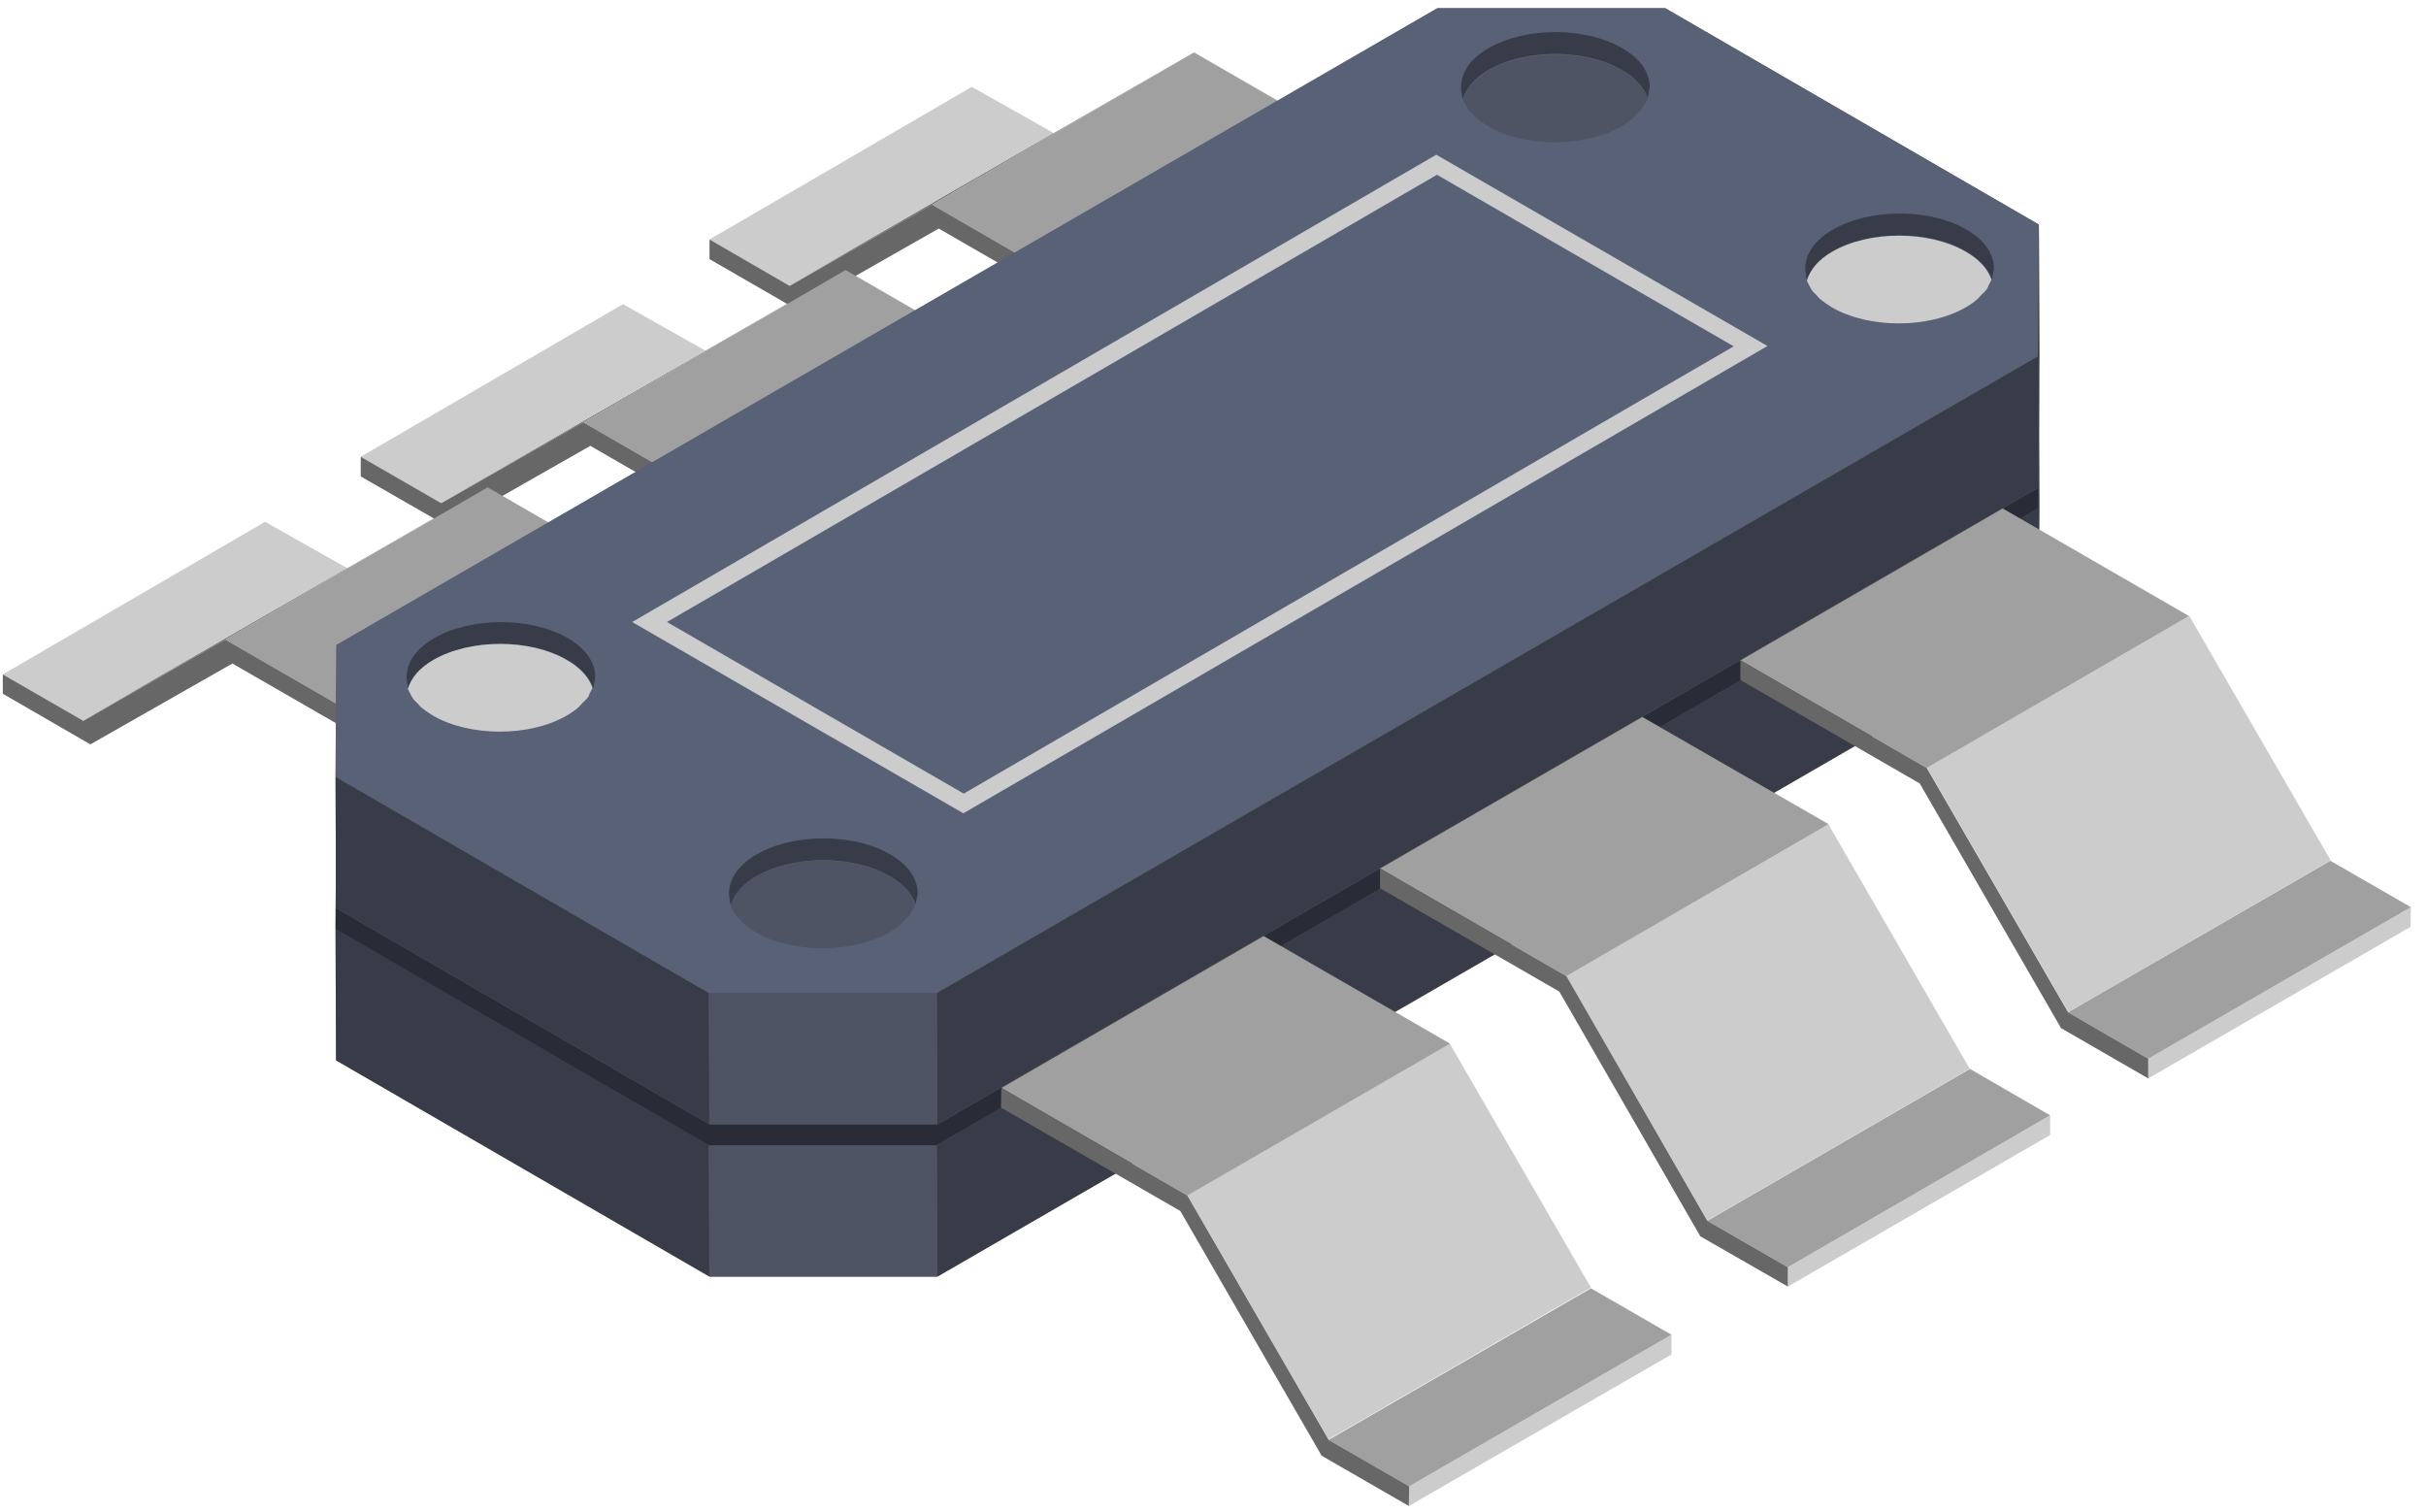 <svg width="69" height="43" viewBox="0 0 69 43" fill="none" xmlns="http://www.w3.org/2000/svg">
<path d="M29.98 3.79L27.64 2.47L20.18 6.81L22.46 8.13L29.98 3.79Z" fill="#CCCCCC"/>
<path d="M26.51 5.82L33.96 1.49L24.4 7L22.46 8.13L26.51 5.82Z" fill="#676767"/>
<path d="M31.8 8.88V9.44L39.26 5.11V4.55L31.8 8.88Z" fill="#CCCCCC"/>
<path d="M31.8 8.88L39.26 4.55L33.96 1.49L26.51 5.82L31.8 8.88Z" fill="#A0A0A0"/>
<path d="M26.51 5.82L22.46 8.13L20.18 6.81V7.37L22.66 8.8L26.7 6.5L31.8 9.44V8.88L26.51 5.82Z" fill="#676767"/>
<path d="M20.06 9.97L17.72 8.65L10.26 12.99L12.55 14.31L20.06 9.97Z" fill="#CCCCCC"/>
<path d="M16.59 12.01L24.05 7.68L14.49 13.19L12.55 14.31L16.59 12.01Z" fill="#676767"/>
<path d="M21.89 15.07V15.62L29.34 11.29L29.35 10.74L21.89 15.07Z" fill="#CCCCCC"/>
<path d="M21.89 15.07L29.35 10.74L24.05 7.68L16.59 12.01L21.89 15.07Z" fill="#A0A0A0"/>
<path d="M16.59 12.01L12.55 14.31L10.26 12.99V13.55L12.75 14.98L16.79 12.68L21.89 15.62V15.07L16.59 12.01Z" fill="#676767"/>
<path d="M9.88 16.16L7.54 14.84L0.08 19.18L2.37 20.5L9.88 16.16Z" fill="#CCCCCC"/>
<path d="M6.41 18.19L13.87 13.86L4.31 19.37L2.37 20.5L6.41 18.19Z" fill="#676767"/>
<path d="M11.71 21.25V21.81L19.16 17.48L19.17 16.92L11.71 21.25Z" fill="#CCCCCC"/>
<path d="M11.71 21.25L19.17 16.92L13.87 13.86L6.41 18.19L11.71 21.25Z" fill="#A0A0A0"/>
<path d="M6.41 18.19L2.37 20.5L0.08 19.18V19.73L2.57 21.17L6.61 18.87L11.71 21.81V21.25L6.41 18.19Z" fill="#676767"/>
<path d="M9.57 22.68L40.89 4.57C43.42 4.57 44.84 4.57 47.37 4.57L57.99 10.72L58 14.45C57.99 15.91 57.99 16.74 57.98 18.2L26.66 36.31C24.13 36.31 22.71 36.31 20.18 36.31L9.56 30.16L9.55 26.43C9.55 24.96 9.56 24.14 9.57 22.68Z" fill="#545454"/>
<path d="M57.97 14.46L57.98 18.19C57.99 16.73 57.99 15.9 58 14.44L57.99 10.71C57.98 12.17 57.98 13 57.97 14.46Z" fill="#292C36"/>
<path d="M9.54 26.42L9.56 30.15L20.18 36.3L20.16 32.57L9.54 26.42Z" fill="#373C48"/>
<path d="M26.65 32.57L26.66 36.3L57.98 18.19L57.97 14.46L26.65 32.57Z" fill="#373C48"/>
<path d="M20.16 32.57L20.17 36.3C22.7 36.3 24.12 36.3 26.65 36.3L26.64 32.57C24.12 32.57 22.69 32.57 20.16 32.57Z" fill="#4E5463"/>
<path d="M9.57 22.67C9.56 24.13 9.55 24.96 9.54 26.42L20.16 32.57C22.69 32.57 24.11 32.57 26.64 32.57L57.96 14.46C57.97 12.99 57.97 12.17 57.98 10.71L47.36 4.56C44.83 4.56 43.41 4.56 40.88 4.56L9.57 22.67Z" fill="#292C36"/>
<path d="M9.57 18.35L40.89 0.24C43.42 0.24 44.84 0.24 47.37 0.24L57.99 6.39L58 10.12C57.99 11.58 57.99 12.41 57.98 13.87L26.66 31.98C24.13 31.98 22.71 31.98 20.18 31.98L9.56 25.83L9.55 22.1C9.55 20.63 9.56 19.81 9.57 18.35Z" fill="#545454"/>
<path d="M57.97 10.13L57.98 13.86C57.99 12.4 57.99 11.57 58 10.11L57.99 6.38C57.98 7.84 57.98 8.67 57.97 10.13Z" fill="#292C36"/>
<path d="M9.54 22.09L9.56 25.82L20.18 31.97L20.16 28.24L9.54 22.09Z" fill="#373C48"/>
<path d="M26.65 28.24L26.66 31.97L57.98 13.86L57.97 10.13L26.65 28.24Z" fill="#373C48"/>
<path d="M20.16 28.24L20.17 31.97C22.7 31.97 24.12 31.97 26.65 31.97L26.64 28.24C24.12 28.24 22.69 28.24 20.16 28.24Z" fill="#4E5463"/>
<path d="M9.57 18.34C9.56 19.81 9.55 20.63 9.54 22.09L20.16 28.24C22.69 28.24 24.11 28.24 26.64 28.24L57.96 10.13C57.97 8.66 57.97 7.84 57.98 6.38L47.36 0.23C44.83 0.23 43.41 0.23 40.88 0.23L9.57 18.34Z" fill="#596177"/>
<path d="M41.227 29.668L33.766 33.986L37.788 40.935L45.249 36.618L41.227 29.668Z" fill="#CCCCCC"/>
<path d="M41.24 29.68L35.94 26.62L28.48 30.94L33.77 34L41.24 29.68Z" fill="#A0A0A0"/>
<path d="M40.08 42.27L40.07 42.83L47.54 38.52V37.96L40.08 42.27Z" fill="#CCCCCC"/>
<path d="M40.08 42.27L47.54 37.96L45.25 36.64L37.79 40.95L40.08 42.27Z" fill="#A0A0A0"/>
<path d="M37.79 40.95L33.77 34L28.48 30.94L28.47 31.5L33.57 34.44L37.59 41.4L40.07 42.83L40.08 42.27L37.79 40.95Z" fill="#676767"/>
<path d="M62.267 17.516L54.806 21.833L58.827 28.784L66.288 24.467L62.267 17.516Z" fill="#CCCCCC"/>
<path d="M62.26 17.52L56.96 14.46L49.5 18.78L54.8 21.84L62.26 17.52Z" fill="#A0A0A0"/>
<path d="M61.1 30.11V30.67L68.56 26.36L68.57 25.8L61.1 30.11Z" fill="#CCCCCC"/>
<path d="M61.1 30.11L68.57 25.8L66.28 24.48L58.82 28.79L61.1 30.11Z" fill="#A0A0A0"/>
<path d="M58.82 28.79L54.8 21.84L49.5 18.78V19.34L54.6 22.28L58.62 29.24L61.1 30.67V30.11L58.82 28.79Z" fill="#676767"/>
<path d="M52.003 23.444L44.541 27.76L48.562 34.711L56.023 30.395L52.003 23.444Z" fill="#CCCCCC"/>
<path d="M52.01 23.44L46.71 20.39L39.25 24.7L44.55 27.76L52.01 23.44Z" fill="#A0A0A0"/>
<path d="M50.85 36.04V36.59L58.31 32.28V31.72L50.85 36.04Z" fill="#CCCCCC"/>
<path d="M50.85 36.04L58.31 31.72L56.03 30.4L48.56 34.72L50.85 36.04Z" fill="#A0A0A0"/>
<path d="M48.56 34.72L44.55 27.76L39.25 24.7V25.26L44.35 28.2L48.36 35.16L50.85 36.59V36.04L48.56 34.72Z" fill="#676767"/>
<path d="M16.14 18.77C15.1 18.16 13.39 18.16 12.34 18.77C11.94 19 11.71 19.29 11.62 19.59C11.61 19.58 11.6 19.56 11.6 19.55C11.59 19.51 11.59 19.47 11.58 19.42C11.5 18.97 11.74 18.5 12.35 18.15C13.4 17.54 15.11 17.54 16.15 18.15C16.67 18.45 16.93 18.85 16.93 19.25C16.93 19.31 16.91 19.36 16.9 19.42C16.89 19.46 16.89 19.51 16.88 19.55C16.88 19.55 16.88 19.56 16.87 19.56C16.77 19.27 16.52 18.99 16.14 18.77Z" fill="#373C48"/>
<path d="M16.72 19.83C16.68 19.89 16.61 19.95 16.55 20.01C16.52 20.04 16.5 20.07 16.47 20.1C16.37 20.19 16.26 20.27 16.12 20.35C15.07 20.96 13.36 20.96 12.31 20.35C12.18 20.27 12.07 20.19 11.97 20.11C11.94 20.08 11.92 20.06 11.9 20.03C11.84 19.97 11.77 19.91 11.73 19.84C11.7 19.8 11.69 19.77 11.67 19.73C11.65 19.69 11.62 19.64 11.6 19.59C11.69 19.29 11.92 19 12.32 18.77C13.37 18.16 15.08 18.16 16.12 18.77C16.51 18.99 16.75 19.27 16.85 19.56C16.83 19.62 16.8 19.67 16.77 19.72C16.76 19.76 16.75 19.79 16.72 19.83Z" fill="#CCCCCC"/>
<path d="M55.92 7.15C54.88 6.54 53.17 6.54 52.12 7.15C51.72 7.38 51.49 7.67 51.4 7.97C51.39 7.96 51.39 7.94 51.38 7.93C51.37 7.89 51.37 7.84 51.36 7.8C51.28 7.35 51.52 6.88 52.13 6.53C53.18 5.92 54.89 5.92 55.93 6.53C56.45 6.83 56.71 7.23 56.71 7.63C56.71 7.69 56.69 7.75 56.68 7.8C56.67 7.84 56.67 7.88 56.66 7.93C56.66 7.93 56.66 7.94 56.65 7.94C56.55 7.65 56.31 7.38 55.92 7.15Z" fill="#373C48"/>
<path d="M56.51 8.22C56.47 8.28 56.4 8.34 56.34 8.4C56.31 8.43 56.29 8.46 56.26 8.49C56.16 8.58 56.05 8.66 55.91 8.74C54.86 9.35 53.15 9.35 52.1 8.74C51.97 8.66 51.86 8.58 51.76 8.5C51.73 8.47 51.71 8.45 51.69 8.42C51.63 8.36 51.56 8.3 51.52 8.23C51.49 8.19 51.48 8.15 51.46 8.12C51.43 8.07 51.41 8.03 51.39 7.98C51.48 7.68 51.71 7.39 52.11 7.16C53.16 6.55 54.87 6.55 55.91 7.16C56.3 7.38 56.54 7.66 56.64 7.95C56.62 8.01 56.59 8.06 56.56 8.11C56.55 8.14 56.54 8.18 56.51 8.22Z" fill="#CCCCCC"/>
<path d="M46.13 1.99C45.09 1.38 43.38 1.38 42.33 1.99C41.93 2.22 41.7 2.51 41.61 2.81C41.6 2.8 41.59 2.78 41.59 2.77C41.58 2.73 41.58 2.68 41.57 2.64C41.49 2.19 41.73 1.71 42.34 1.37C43.39 0.76 45.1 0.76 46.14 1.37C46.66 1.67 46.92 2.07 46.92 2.47C46.92 2.53 46.9 2.58 46.89 2.64C46.88 2.68 46.88 2.72 46.87 2.77C46.87 2.77 46.87 2.78 46.86 2.78C46.76 2.49 46.52 2.21 46.13 1.99Z" fill="#373C48"/>
<path d="M46.72 3.06C46.68 3.12 46.61 3.19 46.55 3.25C46.52 3.28 46.5 3.31 46.47 3.34C46.37 3.43 46.26 3.51 46.12 3.59C45.07 4.2 43.36 4.2 42.32 3.59C42.19 3.51 42.08 3.43 41.98 3.35C41.95 3.32 41.93 3.3 41.91 3.27C41.85 3.21 41.79 3.15 41.74 3.08C41.71 3.04 41.7 3 41.68 2.97C41.66 2.93 41.63 2.88 41.61 2.83C41.7 2.53 41.93 2.24 42.33 2.01C43.38 1.4 45.09 1.4 46.13 2.01C46.52 2.23 46.76 2.51 46.86 2.8C46.84 2.86 46.81 2.91 46.78 2.97C46.76 2.98 46.75 3.02 46.72 3.06Z" fill="#4E5463"/>
<path d="M25.31 24.92C24.27 24.31 22.56 24.31 21.51 24.92C21.11 25.15 20.88 25.44 20.79 25.74C20.78 25.73 20.77 25.71 20.77 25.7C20.76 25.66 20.76 25.61 20.75 25.57C20.67 25.12 20.91 24.65 21.52 24.3C22.57 23.69 24.28 23.69 25.32 24.3C25.84 24.6 26.1 25 26.1 25.4C26.1 25.46 26.08 25.52 26.07 25.57C26.06 25.61 26.06 25.65 26.05 25.7C26.05 25.7 26.05 25.71 26.04 25.71C25.94 25.42 25.7 25.15 25.31 24.92Z" fill="#373C48"/>
<path d="M25.9 25.99C25.86 26.05 25.79 26.11 25.73 26.17C25.7 26.2 25.68 26.23 25.65 26.26C25.55 26.35 25.44 26.43 25.3 26.51C24.25 27.12 22.54 27.12 21.49 26.51C21.36 26.43 21.25 26.35 21.15 26.27C21.12 26.24 21.1 26.22 21.08 26.19C21.02 26.13 20.96 26.07 20.91 26C20.88 25.96 20.87 25.92 20.85 25.89C20.83 25.85 20.8 25.8 20.78 25.75C20.87 25.45 21.1 25.16 21.5 24.93C22.55 24.32 24.26 24.32 25.3 24.93C25.69 25.15 25.93 25.43 26.03 25.72C26.01 25.78 25.98 25.83 25.95 25.88C25.93 25.91 25.92 25.95 25.9 25.99Z" fill="#4E5463"/>
<path d="M40.85 4.4L17.98 17.69L27.4 23.13L50.27 9.84L40.85 4.4ZM27.41 22.57L18.97 17.69L40.87 4.97L49.31 9.85L27.41 22.57Z" fill="#CCCCCC"/>
</svg>
